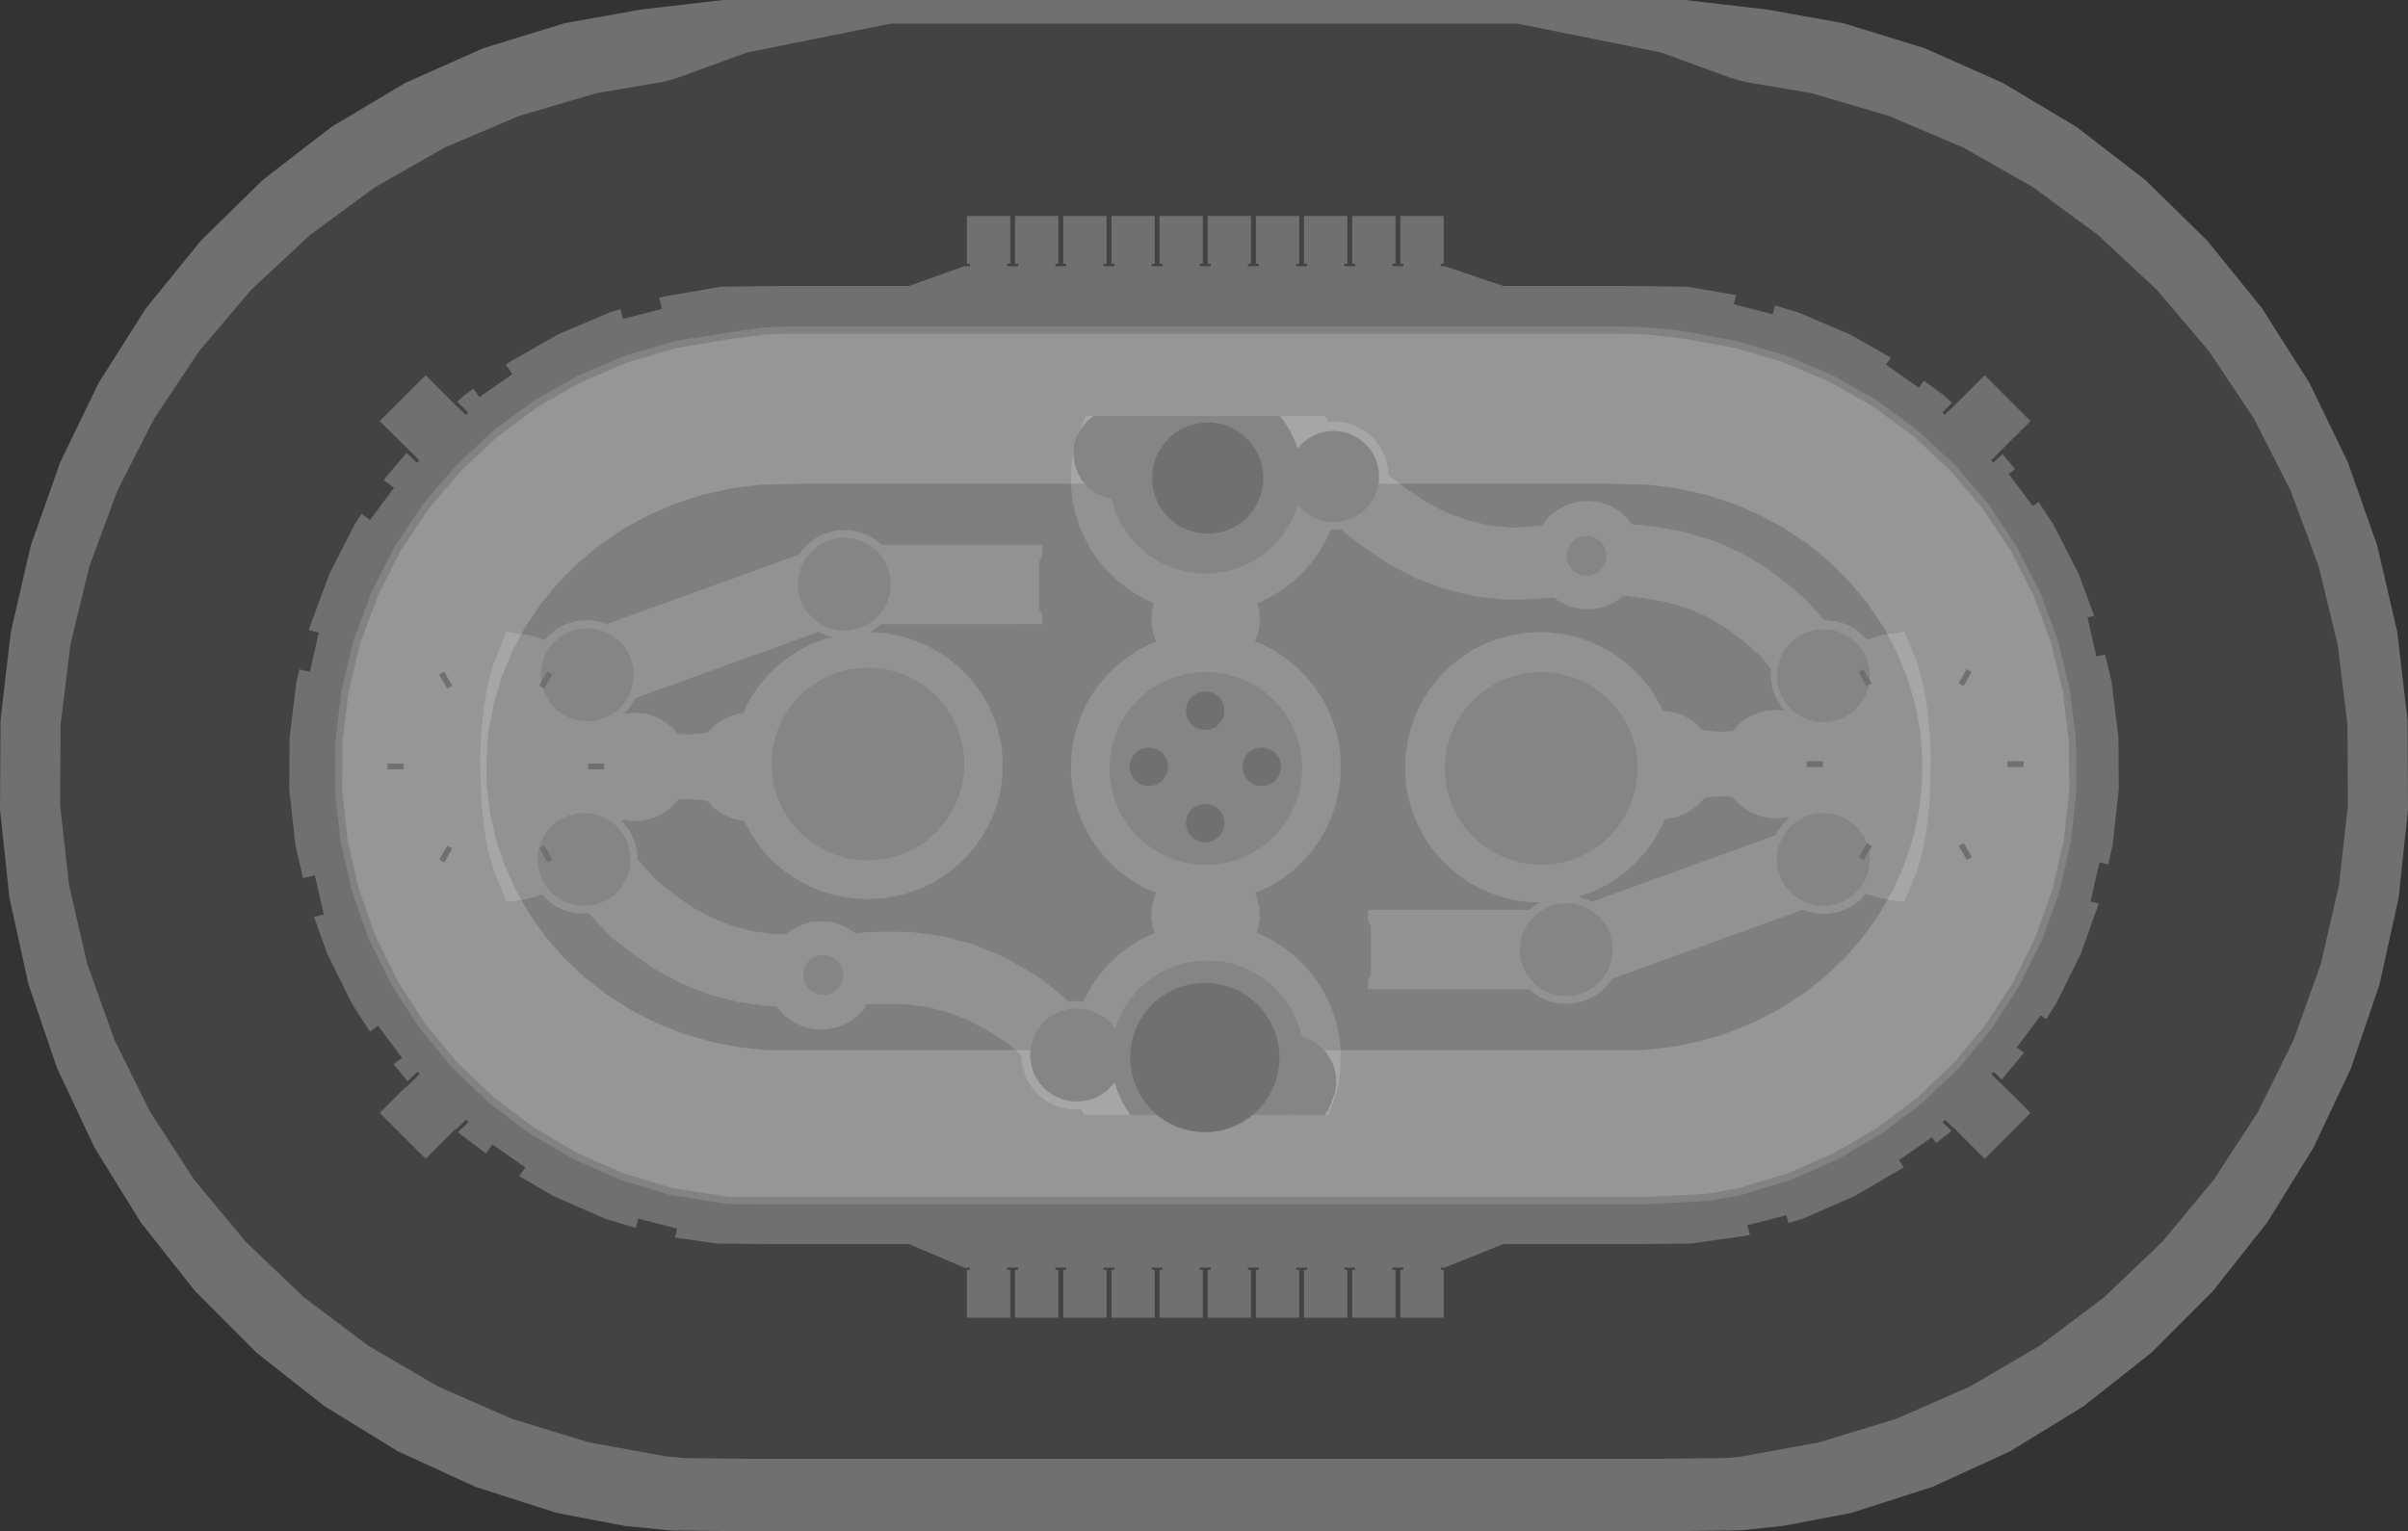 <?xml version="1.0" encoding="UTF-8" standalone="no"?>
<svg xmlns:ffdec="https://www.free-decompiler.com/flash" xmlns:xlink="http://www.w3.org/1999/xlink" ffdec:objectType="shape" height="1060.0px" width="1666.65px" xmlns="http://www.w3.org/2000/svg">
  <rect width="100%" height="100%" fill="#333333" stroke="none"/>
  <g transform="matrix(1.0, 0.0, 0.0, 1.0, 834.15, 531.0)">
    <path d="M603.2 -443.05 L650.55 -406.5 693.5 -364.45 731.5 -317.5 764.1 -266.2 790.75 -211.25 811.15 -153.45 825.05 -93.6 832.2 -32.4 832.5 29.2 826.05 90.5 812.8 150.55 793.05 208.55 766.95 263.8 734.95 315.5 697.45 362.9 654.95 405.5 608.05 442.55 557.3 473.7 503.5 498.4 447.3 516.45 399.95 525.5 370.65 528.5 330.9 529.0 -333.5 529.0 -370.65 528.55 -402.15 525.4 -448.95 516.45 -505.15 498.4 -558.95 473.7 -609.65 442.55 -656.6 405.5 -699.1 362.9 -736.6 315.5 -768.6 263.8 -794.65 208.55 -814.45 150.55 -827.65 90.5 -834.15 29.2 -833.8 -32.4 -826.65 -93.6 -812.8 -153.45 -792.35 -211.25 -765.7 -266.2 -733.15 -317.5 -695.1 -364.45 -652.15 -406.5 -604.85 -443.05 -553.8 -473.55 -499.7 -497.6 -443.3 -514.95 -390.4 -524.4 -333.8 -531.0 332.15 -531.0 388.8 -524.4 441.7 -514.95 498.05 -497.6 552.15 -473.55 603.2 -443.05" fill="#707070" fill-rule="evenodd" stroke="none"/>
    <path d="M524.55 -428.95 L573.05 -401.35 618.0 -368.25 658.8 -330.2 694.95 -287.6 725.9 -241.15 751.2 -191.45 770.6 -139.1 783.8 -84.85 790.6 -29.45 790.9 26.35 784.75 81.85 772.2 136.25 753.4 188.8 728.65 238.8 698.2 285.65 662.6 328.6 622.2 367.15 577.6 400.7 529.45 428.9 478.3 451.3 424.95 467.6 371.0 477.45 361.65 478.45 314.3 479.0 -316.9 479.0 -360.95 478.5 -374.0 477.2 -426.55 467.6 -479.95 451.3 -531.05 428.9 -579.25 400.7 -623.85 367.15 -664.2 328.6 -699.85 285.65 -730.25 238.8 -755.0 188.8 -773.8 136.25 -786.35 81.85 -792.55 26.35 -792.2 -29.45 -785.4 -84.85 -772.25 -139.1 -752.85 -191.45 -727.5 -241.15 -696.55 -287.6 -660.45 -330.2 -619.65 -368.25 -574.65 -401.35 -526.15 -428.95 -474.8 -450.75 -421.25 -466.5 -375.05 -474.35 -366.25 -476.75 -317.15 -494.65 -217.35 -514.7 216.0 -514.7 315.55 -494.65 363.55 -477.15 373.85 -474.25 419.6 -466.5 473.15 -450.75 524.55 -428.95" fill="#434343" fill-rule="evenodd" stroke="none"/>
    <path d="M392.8 -313.4 L394.35 -319.45 410.25 -314.8 446.15 -299.55 474.6 -283.35 471.2 -278.5 494.05 -262.55 497.45 -267.45 511.5 -257.1 516.9 -252.05 510.15 -245.55 511.8 -243.85 519.7 -251.35 519.7 -251.4 539.5 -271.2 571.25 -239.45 543.9 -212.3 545.55 -210.65 551.8 -216.6 560.6 -206.25 556.1 -202.95 572.75 -180.6 576.7 -183.55 586.85 -168.3 604.6 -133.55 615.3 -104.65 610.65 -103.6 616.8 -76.45 622.8 -77.8 627.35 -59.05 632.1 -20.35 632.3 15.7 628.0 54.45 625.0 67.45 618.95 66.05 612.75 93.2 618.5 94.5 606.1 129.2 588.8 164.2 582.0 174.6 578.35 171.9 561.75 194.2 566.7 197.9 551.35 216.4 545.8 211.1 544.15 212.75 553.6 221.95 553.6 221.85 571.25 239.5 539.5 271.25 518.35 250.1 518.25 250.2 512.05 244.3 510.4 246.0 516.5 251.9 514.4 253.85 505.8 260.35 503.0 256.35 480.15 272.25 483.5 277.1 483.25 277.35 449.6 297.05 413.85 312.7 403.65 315.8 402.25 310.35 375.25 317.3 376.95 323.95 375.85 324.3 336.5 329.95 299.25 330.35 206.3 330.35 165.7 346.65 163.0 346.65 163.0 348.15 165.1 348.15 165.1 381.3 135.1 381.3 135.1 348.15 137.2 348.15 137.2 346.65 129.65 346.65 129.65 348.15 131.75 348.15 131.75 381.3 101.75 381.3 101.75 348.15 103.85 348.15 103.85 346.65 96.3 346.65 96.3 348.15 98.4 348.15 98.4 381.3 68.4 381.3 68.4 348.15 70.55 348.15 70.55 346.65 63.0 346.65 63.0 348.15 65.1 348.15 65.1 381.3 35.1 381.3 35.1 348.15 37.2 348.15 37.2 346.65 29.65 346.65 29.65 348.15 31.75 348.15 31.75 381.3 1.75 381.3 1.75 348.15 3.85 348.15 3.85 346.65 -3.7 346.65 -3.7 348.15 -1.6 348.15 -1.6 381.3 -31.6 381.3 -31.6 348.15 -29.45 348.15 -29.45 346.65 -37.0 346.65 -37.0 348.15 -34.9 348.15 -34.9 381.3 -64.9 381.3 -64.9 348.15 -62.8 348.15 -62.8 346.65 -70.35 346.65 -70.35 348.15 -68.25 348.15 -68.25 381.3 -98.25 381.3 -98.25 348.15 -96.15 348.15 -96.15 346.65 -103.7 346.65 -103.7 348.15 -101.6 348.15 -101.6 381.3 -131.6 381.3 -131.6 348.15 -129.45 348.15 -129.45 346.65 -137.0 346.65 -137.0 348.15 -134.9 348.15 -134.9 381.3 -164.9 381.3 -164.9 348.15 -162.8 348.15 -162.8 346.65 -166.7 346.65 -205.0 330.35 -301.05 330.35 -338.15 329.95 -367.0 325.8 -365.4 319.65 -392.4 312.7 -394.1 319.2 -415.45 312.7 -451.2 297.05 -474.7 283.25 -470.55 277.25 -493.35 261.35 -497.75 267.6 -516.05 253.85 -517.05 252.9 -509.85 245.85 -511.5 244.2 -518.85 251.2 -519.15 250.85 -539.55 271.25 -571.3 239.5 -553.1 221.25 -553.05 221.85 -543.6 212.65 -545.25 211.0 -552.1 217.5 -561.75 205.8 -555.9 201.45 -572.55 179.1 -578.05 183.2 -590.4 164.2 -607.7 129.2 -616.8 103.75 -610.05 102.2 -616.2 75.05 -624.45 76.95 -629.65 54.45 -633.95 15.7 -633.7 -20.35 -628.95 -59.05 -626.9 -67.55 -619.65 -65.9 -613.5 -93.05 -620.35 -94.6 -619.75 -96.95 -606.2 -133.55 -588.5 -168.3 -583.85 -175.25 -578.1 -170.95 -561.45 -193.25 -568.4 -198.45 -566.9 -200.75 -552.75 -217.4 -545.5 -210.55 -543.85 -212.2 -571.3 -239.45 -539.55 -271.2 -519.65 -251.3 -519.65 -251.25 -511.75 -243.75 -510.1 -245.4 -517.7 -252.8 -513.1 -257.1 -506.5 -261.95 -502.35 -256.05 -479.55 -272.0 -484.05 -278.5 -481.65 -280.25 -447.8 -299.55 -411.85 -314.8 -404.7 -316.9 -402.95 -310.2 -376.0 -317.1 -377.95 -324.75 -374.45 -325.75 -335.3 -332.45 -293.95 -333.0 -205.0 -333.0 -166.7 -346.7 -162.8 -346.7 -162.8 -348.35 -164.9 -348.35 -164.9 -381.5 -134.9 -381.5 -134.9 -348.35 -137.0 -348.35 -137.0 -346.7 -129.45 -346.7 -129.45 -348.35 -131.6 -348.35 -131.6 -381.5 -101.6 -381.5 -101.6 -348.35 -103.7 -348.35 -103.7 -346.7 -96.15 -346.7 -96.15 -348.35 -98.25 -348.35 -98.25 -381.5 -68.25 -381.5 -68.25 -348.35 -70.35 -348.35 -70.35 -346.7 -62.8 -346.7 -62.8 -348.35 -64.9 -348.35 -64.9 -381.5 -34.9 -381.5 -34.9 -348.35 -37.0 -348.35 -37.0 -346.7 -29.45 -346.7 -29.45 -348.35 -31.6 -348.35 -31.6 -381.5 -1.6 -381.5 -1.6 -348.35 -3.7 -348.35 -3.7 -346.7 3.85 -346.7 3.85 -348.35 1.75 -348.35 1.75 -381.5 31.75 -381.5 31.75 -348.35 29.65 -348.35 29.65 -346.7 37.2 -346.7 37.2 -348.35 35.1 -348.35 35.1 -381.5 65.1 -381.5 65.1 -348.35 63.0 -348.35 63.0 -346.7 70.55 -346.7 70.55 -348.35 68.4 -348.35 68.4 -381.5 98.4 -381.5 98.4 -348.35 96.3 -348.35 96.3 -346.7 103.85 -346.7 103.85 -348.35 101.75 -348.35 101.75 -381.5 131.75 -381.5 131.75 -348.35 129.65 -348.35 129.65 -346.7 137.2 -346.7 137.2 -348.35 135.1 -348.35 135.1 -381.5 165.1 -381.5 165.1 -348.35 163.0 -348.35 163.0 -346.7 165.7 -346.7 206.3 -333.0 292.85 -333.0 333.65 -332.45 367.45 -326.7 365.8 -320.35 392.8 -313.4" fill="#707070" fill-rule="evenodd" stroke="none"/>
    <path d="M387.65 -287.0 L417.3 -276.0 468.0 -250.0 505.0 -218.35 535.65 -185.7 556.0 -156.7 570.65 -128.7 587.0 -89.0 599.3 -28.0 600.1 9.85 598.55 31.2 593.4 63.65 581.65 104.8 562.8 147.0 539.0 183.4 510.3 217.0 470.75 249.0 436.55 270.1 389.0 288.3 345.0 299.0 305.5 301.0 -291.0 301.0 -330.5 299.5 -389.45 289.4 -425.45 274.0 -458.35 256.3 -492.35 231.65 -515.7 210.3 -535.0 187.0 -554.35 159.65 -571.0 128.3 -583.0 99.0 -593.0 65.65 -600.35 21.0 -599.7 -23.0 -595.0 -53.0 -586.35 -86.35 -575.7 -117.7 -565.0 -139.7 -541.7 -175.7 -519.7 -203.7 -495.7 -227.0 -469.0 -247.0 -446.35 -261.0 -411.0 -279.0 -380.35 -287.7 -337.0 -297.0 -307.0 -302.0 295.0 -302.35 335.0 -298.35 387.65 -287.0" fill="#969696" fill-rule="evenodd" stroke="none"/>
    <path d="M331.0 -296.6 L304.2 -299.5 284.15 -300.0 -289.7 -300.0 -305.2 -299.2 -330.85 -296.0 -366.15 -290.0 -399.5 -280.2 -431.5 -266.65 -461.65 -249.45 -489.65 -228.85 -515.05 -205.15 -537.55 -178.65 -556.8 -149.75 -572.55 -118.8 -584.65 -86.2 -592.85 -52.45 -597.05 -17.95 -597.25 16.75 -593.45 51.3 -585.6 85.15 -573.9 117.85 -558.5 149.0 -539.6 178.15 -517.4 204.85 -492.25 228.85 -464.5 249.75 -434.55 267.3 Q-418.6 274.3 -402.7 281.25 L-369.5 291.4 -329.6 297.7 304.2 297.8 347.6 295.5 370.2 291.4 403.4 281.25 Q419.35 274.3 435.25 267.3 L465.25 249.75 493.0 228.85 518.1 204.85 540.3 178.15 559.2 149.0 574.65 117.85 586.3 85.15 594.15 51.3 598.0 16.75 597.8 -17.95 593.55 -52.45 585.35 -86.2 573.25 -118.8 557.5 -149.75 538.25 -178.65 515.75 -205.15 490.35 -228.85 462.4 -249.45 432.2 -266.65 400.2 -280.2 366.9 -290.0 331.0 -296.6 M304.6 -304.5 L331.65 -301.7 368.0 -294.85 401.9 -284.9 434.4 -271.1 465.1 -253.65 493.55 -232.7 519.4 -208.6 542.25 -181.7 561.85 -152.3 577.85 -120.8 590.15 -87.7 598.45 -53.35 602.75 -18.3 603.0 17.05 599.1 52.15 591.15 86.55 579.25 119.8 563.55 151.45 544.3 181.1 521.75 208.3 496.2 232.65 468.0 253.95 437.5 271.75 405.15 285.95 371.4 296.25 348.2 300.5 304.35 302.8 -330.0 302.7 -370.6 296.3 -404.45 285.95 -436.8 271.75 -467.3 253.95 -495.5 232.65 -521.05 208.3 -543.6 181.1 -562.85 151.45 -578.55 119.8 -590.4 86.55 -598.35 52.15 -602.25 17.05 -602.05 -18.3 -597.75 -53.35 -589.4 -87.7 -577.15 -120.8 -561.1 -152.3 -541.55 -181.7 -518.7 -208.6 -492.85 -232.7 -464.4 -253.65 -433.7 -271.1 -401.2 -284.9 -367.25 -294.85 -330.3 -300.75 -305.85 -304.2 -289.9 -305.0 284.2 -305.0 304.6 -304.5" fill="#828282" fill-rule="evenodd" stroke="none"/>
    <path d="M469.35 -97.0 L478.4 -80.1 485.7 -62.45 491.15 -44.2 494.75 -25.5 496.4 -6.6 496.1 12.35 493.9 31.2 489.8 49.75 483.8 67.85 476.0 85.35 466.45 102.0 455.25 117.75 442.5 132.35 428.3 145.75 412.85 157.75 396.2 168.35 378.6 177.3 360.1 184.65 341.0 190.25 321.4 194.1 301.45 196.15 -302.65 196.15 -322.55 194.1 -342.15 190.25 -361.25 184.65 -379.75 177.3 -397.35 168.35 -414.0 157.75 -429.5 145.75 -443.65 132.35 -456.4 117.75 -467.6 102.0 -477.15 85.35 -484.95 67.85 -490.95 49.75 -495.05 31.2 -497.25 12.35 -497.55 -6.6 -495.9 -25.5 -492.3 -44.2 -486.85 -62.45 -479.55 -80.1 -470.5 -97.0 -459.75 -113.0 -447.45 -127.95 -433.65 -141.7 -418.5 -154.15 -402.2 -165.15 -384.85 -174.55 -366.6 -182.4 -347.65 -188.5 -328.15 -192.85 -308.3 -195.4 -282.6 -196.1 281.45 -196.1 307.15 -195.4 327.0 -192.85 346.45 -188.5 365.45 -182.4 383.65 -174.55 401.05 -165.15 417.35 -154.15 432.5 -141.7 446.25 -127.95 458.6 -113.0 469.35 -97.0" fill="#7f7f7f" fill-rule="evenodd" stroke="none"/>
    <path d="M297.85 15.2 L295.15 24.35 291.2 33.0 286.05 41.05 279.8 48.25 272.6 54.45 264.6 59.65 255.9 63.6 246.75 66.25 237.35 67.65 227.8 67.65 218.35 66.25 209.25 63.6 200.55 59.65 192.55 54.45 185.35 48.25 179.1 41.05 173.95 33.0 170.0 24.35 167.3 15.2 165.95 5.75 165.95 -3.75 167.3 -13.2 170.0 -22.35 173.95 -31.0 179.1 -39.05 185.35 -46.25 192.55 -52.5 200.55 -57.65 209.25 -61.6 218.35 -64.3 227.8 -65.65 237.35 -65.65 246.75 -64.3 255.9 -61.6 264.6 -57.65 272.6 -52.5 279.8 -46.25 286.05 -39.05 291.2 -31.0 295.15 -22.35 297.85 -13.2 299.2 -3.75 299.2 5.75 297.85 15.2" fill="#707070" fill-rule="evenodd" stroke="none"/>
    <path d="M23.75 -61.6 L32.45 -57.65 40.45 -52.5 47.65 -46.25 53.9 -39.05 59.05 -31.0 63.0 -22.35 65.7 -13.2 67.05 -3.75 67.05 5.75 65.7 15.2 63.0 24.35 59.05 33.0 53.9 41.05 47.65 48.25 40.45 54.45 32.45 59.65 23.75 63.6 14.6 66.25 5.2 67.65 -4.35 67.65 -13.8 66.25 -22.95 63.6 -31.6 59.65 -39.6 54.45 -46.85 48.25 -53.05 41.05 -58.2 33.0 -62.2 24.35 -64.85 15.2 -66.2 5.75 -66.2 -3.75 -64.85 -13.2 -62.2 -22.35 -58.2 -31.0 -53.05 -39.05 -46.85 -46.25 -39.6 -52.5 -31.6 -57.65 -22.95 -61.6 -13.8 -64.3 -4.35 -65.65 5.2 -65.65 14.6 -64.3 23.75 -61.6" fill="#707070" fill-rule="evenodd" stroke="none"/>
    <path d="M-168.15 -16.2 L-166.8 -6.75 -166.8 2.75 -168.15 12.2 -170.85 21.35 -174.8 30.0 -179.95 38.05 -186.2 45.25 -193.4 51.45 -201.4 56.65 -210.1 60.6 -219.25 63.25 -228.65 64.65 -238.2 64.65 -247.65 63.25 -256.75 60.6 -265.45 56.65 -273.45 51.45 -280.65 45.25 -286.9 38.05 -292.05 30.0 -296.0 21.35 -298.7 12.2 -300.05 2.75 -300.05 -6.75 -298.7 -16.2 -296.0 -25.35 -292.05 -34.0 -286.9 -42.05 -280.65 -49.25 -273.45 -55.5 -265.45 -60.65 -256.75 -64.6 -247.65 -67.3 -238.2 -68.65 -228.65 -68.65 -219.25 -67.3 -210.1 -64.6 -201.4 -60.65 -193.4 -55.5 -186.2 -49.25 -179.95 -42.05 -174.8 -34.0 -170.85 -25.35 -168.15 -16.2" fill="#707070" fill-rule="evenodd" stroke="none"/>
    <path d="M24.9 138.05 L33.6 142.05 41.6 147.2 48.8 153.4 55.05 160.65 60.2 168.65 64.15 177.3 66.85 186.45 68.2 195.9 68.2 205.45 66.85 214.85 64.15 224.0 60.2 232.7 55.05 240.7 -51.9 240.95 -57.05 232.7 -61.0 224.0 -63.7 214.85 -65.05 205.45 -65.05 195.9 -63.7 186.45 -61.0 177.3 -57.05 168.65 -51.9 160.65 -45.65 153.4 -38.45 147.2 -30.45 142.05 -21.75 138.05 -12.65 135.4 -3.2 134.05 6.35 134.05 15.75 135.4 24.9 138.05" fill="#707070" fill-rule="evenodd" stroke="none"/>
    <path d="M-53.25 -240.65 L-51.0 -242.9 51.3 -242.9 53.7 -240.65 58.85 -232.6 62.85 -223.95 65.5 -214.8 66.85 -205.35 66.85 -195.85 65.5 -186.4 62.85 -177.25 58.85 -168.6 53.7 -160.55 47.5 -153.35 40.25 -147.15 32.25 -141.95 23.6 -138.0 14.45 -135.35 5.0 -133.95 -4.55 -133.95 -13.95 -135.35 -23.1 -138.0 -31.8 -141.95 -39.8 -147.15 -47.0 -153.35 -53.25 -160.55 -58.4 -168.6 -62.35 -177.25 -65.05 -186.4 -66.4 -195.85 -66.4 -205.35 -65.05 -214.8 -62.35 -223.95 -58.4 -232.6 -53.25 -240.65" fill="#707070" fill-rule="evenodd" stroke="none"/>
    <path d="M269.55 -158.8 L271.95 -157.4 274.1 -155.55 275.75 -153.3 276.95 -150.8 277.65 -148.05 277.75 -145.25 277.3 -142.5 276.3 -139.9 274.75 -137.5 272.8 -135.5 270.5 -133.95 267.9 -132.85 265.15 -132.35 262.35 -132.4 259.6 -133.0 257.05 -134.1 254.75 -135.75 252.85 -137.8 251.4 -140.2 250.45 -142.85 250.1 -145.6 250.25 -148.4 251.0 -151.1 252.25 -153.6 254.0 -155.8 256.15 -157.6 258.6 -158.95 261.3 -159.75 264.1 -160.0 266.9 -159.65 269.55 -158.8" fill="#707070" fill-rule="evenodd" stroke="none"/>
    <path d="M-272.05 132.5 L-269.6 131.2 -266.9 130.35 -264.15 130.1 -261.35 130.45 -258.7 131.3 -256.25 132.7 -254.15 134.55 -252.45 136.8 -251.25 139.35 -250.6 142.05 -250.5 144.85 -250.95 147.6 -251.95 150.25 -253.45 152.6 -255.4 154.6 -257.75 156.15 -260.3 157.25 -263.05 157.75 -265.9 157.75 -268.6 157.15 -271.15 156.0 -273.45 154.35 -275.35 152.3 -276.8 149.9 -277.75 147.25 -278.15 144.5 -277.95 141.7 -277.25 139.0 -275.95 136.5 -274.2 134.3 -272.05 132.5" fill="#707070" fill-rule="evenodd" stroke="none"/>
    <path d="M89.2 -232.7 L95.55 -231.95 101.6 -230.0 107.2 -226.8 112.0 -222.6 115.85 -217.45 118.6 -211.7 120.1 -205.5 120.35 -199.1 119.3 -192.75 117.0 -186.8 113.55 -181.4 109.1 -176.85 103.8 -173.25 97.85 -170.8 91.6 -169.6 85.2 -169.65 78.95 -171.05 73.1 -173.65 67.9 -177.35 63.55 -182.05 60.2 -187.5 58.1 -193.55 57.2 -199.9 57.6 -206.25 59.25 -212.45 62.15 -218.15 66.15 -223.15 71.05 -227.25 76.7 -230.3 82.8 -232.15 89.2 -232.7" fill="#707070" fill-rule="evenodd" stroke="none"/>
    <path d="M-77.3 -242.9 L-41.15 -242.9 -36.35 -238.25 -32.5 -233.15 -29.75 -227.35 -28.25 -221.15 -28.0 -214.75 -29.05 -208.45 -31.35 -202.45 -34.8 -197.1 -39.25 -192.5 -44.55 -188.9 -50.45 -186.45 -56.75 -185.25 -63.15 -185.35 -69.4 -186.7 -75.25 -189.3 -80.45 -193.0 -84.8 -197.7 -88.1 -203.2 -90.25 -209.2 -91.15 -215.55 -90.75 -221.95 -89.05 -228.1 -86.15 -233.8 -82.2 -238.8 -77.3 -242.9" fill="#707070" fill-rule="evenodd" stroke="none"/>
    <path d="M-112.0 176.85 L-107.0 172.65 -101.25 169.55 -94.95 167.7 -88.45 167.1 -81.95 167.85 -75.75 169.9 -70.05 173.15 -65.15 177.45 -61.2 182.65 -58.4 188.6 -56.85 194.95 -56.6 201.45 -57.65 207.9 -60.0 214.0 -63.55 219.55 -68.1 224.2 -73.5 227.9 -79.55 230.4 -86.0 231.6 -92.55 231.55 -98.9 230.15 -104.9 227.5 -110.2 223.7 -114.65 218.9 -118.05 213.3 -120.25 207.15 -121.15 200.65 -120.75 194.15 -119.0 187.8 -116.05 182.0 -112.0 176.85" fill="#707070" fill-rule="evenodd" stroke="none"/>
    <path d="M52.35 186.0 L58.9 185.45 65.4 186.2 71.6 188.2 77.3 191.45 82.2 195.8 86.1 201.0 88.95 206.9 90.5 213.25 90.75 219.8 89.65 226.25 85.3 237.3 82.65 240.95 32.65 240.7 27.1 225.45 26.2 219.0 26.6 212.45 28.3 206.15 31.25 200.3 35.35 195.2 40.35 191.0 46.1 187.9 52.35 186.0" fill="#707070" fill-rule="evenodd" stroke="none"/>
    <path d="M281.0 134.95 L278.7 141.05 275.15 146.55 270.6 151.2 265.2 154.85 259.2 157.35 252.8 158.6 246.25 158.5 239.9 157.1 233.95 154.45 228.6 150.65 224.2 145.9 220.8 140.3 218.6 134.15 217.7 127.7 218.15 121.2 219.85 114.9 222.8 109.1 226.85 104.0 231.85 99.8 237.6 96.7 243.85 94.85 250.35 94.25 256.8 95.0 263.0 97.0 268.65 100.25 273.55 104.55 277.5 109.8 280.3 115.65 281.85 122.0 282.1 128.5 281.0 134.95" fill="#707070" fill-rule="evenodd" stroke="none"/>
    <path d="M-411.1 37.8 L-406.2 42.15 -402.3 47.35 -399.5 53.2 -397.95 59.55 -397.7 66.05 -398.75 72.5 -401.1 78.6 -404.6 84.1 -409.15 88.75 -414.55 92.4 -420.6 94.9 -427.0 96.15 -433.5 96.05 -439.9 94.65 -445.85 92.0 -451.15 88.25 -455.6 83.45 -458.95 77.85 -461.15 71.7 -462.05 65.25 -461.65 58.75 -459.95 52.45 -457.0 46.65 -452.95 41.55 -447.95 37.35 -442.2 34.25 -435.95 32.4 -429.45 31.8 -422.95 32.55 -416.75 34.6 -411.1 37.8" fill="#707070" fill-rule="evenodd" stroke="none"/>
    <path d="M-433.85 -95.5 L-427.35 -96.1 -420.85 -95.35 -414.65 -93.3 -409.0 -90.05 -404.1 -85.75 -400.2 -80.55 -397.4 -74.65 -395.8 -68.35 -395.6 -61.8 -396.65 -55.4 -399.0 -49.3 -402.5 -43.8 -407.05 -39.15 -412.45 -35.5 -418.5 -33.0 -424.9 -31.75 -431.4 -31.85 -437.8 -33.2 -443.75 -35.85 -449.05 -39.65 -453.5 -44.45 -456.85 -50.0 -459.05 -56.15 -459.95 -62.6 -459.55 -69.15 -457.85 -75.4 -454.9 -81.25 -450.8 -86.35 -445.8 -90.55 -440.1 -93.65 -433.85 -95.5" fill="#707070" fill-rule="evenodd" stroke="none"/>
    <path d="M-231.0 -152.75 L-226.1 -148.45 -222.15 -143.2 -219.35 -137.35 -217.8 -131.0 -217.55 -124.5 -218.65 -118.05 -220.95 -111.95 -224.5 -106.45 -229.05 -101.8 -234.45 -98.15 -240.45 -95.65 -246.85 -94.4 -253.4 -94.5 -259.75 -95.9 -265.7 -98.55 -271.05 -102.35 -275.45 -107.1 -278.85 -112.7 -281.05 -118.85 -281.95 -125.3 -281.5 -131.8 -279.8 -138.1 -276.85 -143.9 -272.8 -149.0 -267.8 -153.2 -262.05 -156.3 -255.8 -158.15 -249.3 -158.75 -242.85 -158.0 -236.65 -155.95 -231.0 -152.75" fill="#707070" fill-rule="evenodd" stroke="none"/>
    <path d="M446.55 37.8 L451.45 42.15 455.4 47.35 458.2 53.2 459.75 59.55 460.0 66.05 458.95 72.5 456.6 78.6 453.05 84.1 448.5 88.75 443.1 92.4 437.1 94.9 430.7 96.15 424.15 96.05 417.8 94.65 411.85 92.0 406.55 88.25 402.1 83.45 398.7 77.85 396.55 71.7 395.6 65.25 396.05 58.75 397.75 52.45 400.7 46.65 404.75 41.55 409.75 37.35 415.5 34.25 421.75 32.4 428.25 31.8 434.7 32.55 440.9 34.6 446.55 37.8" fill="#707070" fill-rule="evenodd" stroke="none"/>
    <path d="M460.0 -61.15 L458.95 -54.7 456.6 -48.6 453.05 -43.15 448.5 -38.45 443.1 -34.8 437.1 -32.3 430.7 -31.05 424.15 -31.15 417.8 -32.55 411.85 -35.2 406.55 -39.0 402.1 -43.75 398.7 -49.35 396.55 -55.5 395.6 -61.95 396.05 -68.45 397.75 -74.75 400.7 -80.55 404.75 -85.65 409.75 -89.85 415.5 -92.95 421.75 -94.85 428.25 -95.4 434.7 -94.65 440.9 -92.65 446.55 -89.4 451.45 -85.1 455.4 -79.9 458.2 -74.0 459.75 -67.65 460.0 -61.15" fill="#707070" fill-rule="evenodd" stroke="none"/>
    <path d="M-372.85 -30.6 L-367.15 -25.55 -365.25 -23.0 -358.15 -22.35 -346.6 -23.45 -344.15 -23.95 -342.35 -26.25 -336.5 -31.15 -329.8 -34.75 -322.5 -36.9 -319.75 -37.15 -317.05 -43.15 -312.55 -50.85 -307.3 -58.15 -301.35 -64.85 -294.8 -71.0 -287.65 -76.5 -280.05 -81.3 -271.95 -85.3 -263.55 -88.55 -258.2 -90.05 -261.45 -90.75 -267.65 -93.5 -394.3 -47.7 -394.5 -47.1 -398.6 -40.7 -402.5 -36.7 -401.85 -36.9 -394.25 -37.6 -386.7 -36.75 -379.45 -34.35 -372.85 -30.6 M383.2 33.75 L376.25 30.65 370.1 26.25 365.15 20.95 357.4 20.2 345.85 21.3 345.5 21.4 345.05 22.05 339.75 27.5 333.45 31.8 326.4 34.7 318.95 36.15 318.05 36.15 314.95 42.95 310.45 50.8 305.25 58.15 299.3 64.95 292.75 71.2 285.65 76.75 278.05 81.6 270.0 85.65 258.35 89.9 265.2 92.1 267.4 93.4 394.8 47.3 396.5 43.95 401.2 38.0 403.6 35.95 403.0 34.55 398.25 35.45 390.65 35.35 383.2 33.75 M83.15 -242.9 L84.85 -240.2 85.4 -238.9 89.75 -239.25 97.3 -238.4 104.55 -236.05 111.15 -232.25 116.85 -227.25 121.45 -221.15 124.7 -214.3 126.5 -206.9 126.7 -202.25 139.6 -192.4 153.4 -183.1 166.8 -176.2 181.0 -170.95 195.7 -167.45 212.2 -165.6 232.95 -166.95 237.65 -172.9 243.5 -177.8 250.2 -181.4 257.5 -183.6 265.05 -184.25 272.65 -183.4 279.85 -181.05 286.45 -177.25 292.2 -172.25 295.45 -167.9 300.1 -167.7 311.8 -166.2 331.15 -162.85 351.4 -156.8 370.75 -148.3 388.95 -137.55 404.55 -125.55 414.55 -116.8 424.1 -106.6 428.2 -101.6 429.5 -101.7 437.05 -100.85 444.3 -98.45 450.9 -94.7 456.6 -89.65 457.9 -88.0 460.05 -88.85 468.75 -91.3 484.0 -93.65 491.7 -75.1 493.7 -69.35 497.1 -56.0 499.75 -40.55 501.5 -23.55 502.3 -5.75 501.3 25.85 499.4 42.6 496.65 57.8 493.15 70.85 484.0 93.35 475.0 92.35 466.15 90.5 457.55 87.8 457.5 87.75 452.3 93.05 446.0 97.35 438.95 100.25 431.5 101.7 423.9 101.6 416.45 99.95 413.8 98.8 281.4 146.7 279.4 149.9 274.05 155.35 267.75 159.6 260.75 162.5 253.25 163.95 245.65 163.85 238.2 162.25 231.25 159.15 225.05 154.7 224.35 153.95 112.7 153.9 112.7 147.35 114.7 143.75 114.65 110.65 112.65 106.0 112.65 98.9 224.55 98.9 228.85 95.35 231.8 93.75 225.95 93.65 217.0 92.65 208.15 90.8 199.55 88.1 191.2 84.6 183.25 80.3 175.8 75.25 168.85 69.5 162.45 63.1 156.7 56.1 151.7 48.6 147.4 40.65 143.9 32.3 141.25 23.7 139.4 14.85 138.45 5.85 138.7 -7.95 139.9 -16.9 142.0 -25.7 144.9 -34.25 148.6 -42.5 153.1 -50.35 158.35 -57.7 164.25 -64.5 170.8 -70.75 177.95 -76.3 185.55 -81.15 193.6 -85.2 202.0 -88.5 210.7 -90.95 219.6 -92.6 228.6 -93.35 237.6 -93.2 246.6 -92.2 255.45 -90.35 264.05 -87.65 272.35 -84.15 280.3 -79.85 287.8 -74.8 294.75 -69.05 301.15 -62.65 306.85 -55.65 311.9 -48.15 316.15 -40.2 316.75 -38.85 323.65 -38.05 330.85 -35.7 337.45 -31.9 343.2 -26.9 344.05 -25.7 345.85 -25.35 357.4 -24.25 365.45 -25.0 368.0 -28.25 373.85 -33.15 380.55 -36.75 387.8 -38.9 395.4 -39.6 401.35 -38.9 399.0 -41.45 395.05 -47.95 392.5 -55.15 391.45 -62.65 391.8 -67.8 385.0 -76.15 374.1 -85.9 360.95 -96.0 347.9 -103.7 334.1 -109.75 319.6 -114.1 303.25 -116.95 291.85 -118.35 289.3 -118.4 288.75 -117.8 282.45 -113.55 275.4 -110.65 267.95 -109.2 260.3 -109.3 252.9 -110.9 245.95 -114.0 241.3 -117.3 222.0 -116.0 206.6 -115.95 187.1 -118.1 166.5 -123.0 146.65 -130.3 127.85 -140.0 111.6 -151.0 98.0 -161.0 94.45 -164.55 92.6 -164.2 86.9 -164.25 83.65 -157.05 79.15 -149.25 73.9 -141.9 68.0 -135.05 61.45 -128.85 54.3 -123.3 46.7 -118.45 38.65 -114.35 36.1 -113.35 37.5 -107.55 37.8 -99.95 36.55 -92.45 34.45 -86.95 41.05 -84.15 48.95 -79.85 56.45 -74.8 63.4 -69.05 69.8 -62.65 75.55 -55.65 80.55 -48.15 84.85 -40.2 88.35 -31.85 91.0 -23.25 92.85 -14.4 93.8 -5.4 93.55 8.45 92.35 17.4 90.25 26.15 87.35 34.7 83.65 42.95 79.15 50.8 73.9 58.15 68.0 64.95 61.45 71.2 54.3 76.75 46.7 81.6 38.65 85.65 34.4 87.35 35.7 90.05 37.5 97.45 37.8 105.05 36.55 112.55 35.65 114.9 41.05 117.2 48.95 121.5 56.45 126.55 63.4 132.3 69.8 138.7 75.55 145.7 80.55 153.2 84.85 161.15 88.35 169.45 91.0 178.1 92.85 186.95 93.8 195.9 93.55 209.75 92.35 218.7 90.25 227.5 85.35 240.95 -83.9 240.95 -85.8 237.0 -86.4 237.15 -94.0 237.05 -101.45 235.4 -108.4 232.35 -114.6 227.9 -119.75 222.3 -123.7 215.8 -126.25 208.65 -127.3 201.1 -127.25 199.75 -136.4 191.55 -148.65 183.6 -163.25 175.7 -177.3 170.1 -191.9 166.3 -206.9 164.25 -223.5 164.0 -234.15 164.35 -236.3 167.75 -241.6 173.2 -247.9 177.45 -254.95 180.35 -262.4 181.8 -270.0 181.7 -277.45 180.1 -284.4 177.0 -290.6 172.55 -295.75 167.0 -296.6 165.65 -303.7 165.5 -323.15 162.8 -343.6 157.45 -363.25 149.65 -381.85 139.5 -397.8 128.1 -411.15 117.8 -426.75 101.4 -427.05 101.45 -434.7 101.35 -442.1 99.75 -449.05 96.65 -455.25 92.25 -458.9 88.3 -465.8 90.5 -474.65 92.35 -483.65 93.35 -492.75 70.85 -496.3 57.8 -499.05 42.6 -500.9 25.85 -501.9 -5.75 -501.15 -23.55 -499.4 -40.55 -496.75 -56.0 -493.35 -69.35 -483.65 -93.65 -468.35 -91.3 -459.65 -88.85 -457.0 -87.8 -455.0 -90.35 -449.15 -95.25 -442.45 -98.85 -435.2 -101.05 -427.6 -101.7 -420.05 -100.85 -414.15 -98.9 -281.25 -147.0 -276.65 -152.75 -270.8 -157.65 -264.1 -161.25 -256.85 -163.45 -249.25 -164.1 -241.7 -163.25 -234.45 -160.9 -227.85 -157.1 -224.2 -153.9 -112.8 -153.9 -112.8 -146.8 -114.8 -142.15 -114.85 -109.0 -112.85 -105.45 -112.85 -98.9 -224.4 -98.85 -225.6 -97.65 -231.9 -93.4 -232.2 -93.25 -227.85 -93.2 -218.9 -92.25 -210.0 -90.4 -201.4 -87.75 -193.05 -84.25 -185.1 -80.0 -177.6 -75.0 -170.65 -69.35 -164.25 -63.0 -158.5 -56.1 -153.45 -48.7 -149.2 -40.85 -145.7 -32.65 -143.0 -24.1 -141.15 -15.4 -140.2 -6.5 -140.45 7.15 -141.65 16.0 -143.75 24.7 -146.65 33.1 -150.4 41.25 -154.9 49.0 -160.15 56.25 -166.05 63.0 -172.6 69.15 -179.75 74.6 -187.4 79.4 -195.45 83.45 -203.85 86.7 -212.6 89.1 -221.5 90.7 -230.5 91.45 -239.55 91.35 -248.55 90.35 -257.4 88.5 -266.05 85.85 -274.35 82.35 -282.3 78.1 -289.8 73.15 -296.8 67.45 -303.15 61.15 -308.9 54.25 -313.95 46.85 -318.25 39.0 -318.9 37.4 -319.7 37.35 -327.1 35.75 -334.05 32.65 -340.25 28.25 -344.55 23.6 -346.6 23.2 -358.15 22.1 -364.85 22.7 -365.3 23.4 -370.6 28.85 -376.9 33.1 -383.95 36.05 -391.4 37.45 -399.0 37.35 -403.45 36.4 -403.9 37.5 -402.8 38.45 -398.25 44.5 -394.95 51.4 -393.15 58.8 -392.95 63.85 -380.05 78.35 -368.8 87.4 -355.25 97.05 -342.0 104.25 -327.95 109.85 -313.35 113.7 -296.9 115.95 -289.75 115.65 -286.85 113.2 -280.15 109.6 -272.85 107.4 -265.25 106.75 -257.7 107.6 -250.45 109.95 -243.85 113.75 -242.2 115.2 -234.55 114.4 -222.75 114.0 -203.15 114.3 -182.15 117.15 -161.7 122.5 -142.05 130.3 -124.8 139.7 -113.55 146.8 -102.55 155.4 -94.45 162.55 -89.25 162.05 -84.45 162.6 -78.2 151.0 -73.0 143.65 -67.05 136.8 -60.55 130.6 -53.4 125.05 -45.8 120.2 -37.75 116.1 -35.05 115.05 -36.25 111.65 -37.3 104.1 -36.85 96.5 -34.85 89.15 -33.85 87.25 -40.1 84.6 -48.05 80.3 -55.55 75.25 -62.5 69.5 -68.9 63.1 -74.6 56.1 -79.65 48.6 -83.9 40.65 -87.4 32.3 -90.1 23.7 -91.9 14.85 -92.9 5.85 -92.65 -7.95 -91.4 -16.9 -89.35 -25.7 -86.45 -34.25 -82.7 -42.5 -78.2 -50.35 -73.0 -57.7 -67.05 -64.5 -60.55 -70.75 -53.4 -76.3 -45.8 -81.15 -37.75 -85.2 -33.9 -86.7 -36.25 -93.35 -37.3 -100.9 -36.85 -108.5 -35.5 -113.45 -40.1 -115.45 -48.05 -119.75 -55.55 -124.8 -62.5 -130.55 -68.9 -136.95 -74.6 -143.9 -79.65 -151.4 -83.9 -159.35 -87.4 -167.7 -90.1 -176.35 -91.9 -185.15 -92.9 -194.15 -92.65 -208.0 -91.4 -216.95 -89.35 -225.75 -86.45 -234.3 -82.7 -242.9 83.15 -242.9" fill="#ffffff" fill-opacity="0.149" fill-rule="evenodd" stroke="none"/>
    <path d="M10.75 150.6 L17.85 152.65 24.55 155.75 30.75 159.7 36.35 164.55 41.2 170.15 45.15 176.35 48.25 183.05 50.3 190.15 51.35 197.45 51.35 204.85 50.3 212.15 48.25 219.25 45.15 225.95 41.2 232.2 36.35 237.75 30.75 242.6 24.55 246.6 17.85 249.65 10.75 251.75 3.45 252.8 -3.95 252.8 -11.25 251.75 -18.35 249.65 -25.05 246.6 -31.3 242.6 -36.85 237.75 -41.7 232.2 -45.7 225.95 -48.75 219.25 -50.85 212.15 -51.9 204.85 -51.9 197.45 -50.85 190.15 -48.75 183.05 -45.7 176.35 -41.7 170.15 -36.85 164.55 -31.3 159.7 -25.05 155.75 -18.35 152.65 -11.25 150.6 -3.95 149.55 3.45 149.55 10.75 150.6" fill="#707070" fill-rule="evenodd" stroke="none"/>
    <path d="M-29.1 -223.15 L-25.5 -227.3 -21.35 -230.9 -16.75 -233.85 -11.75 -236.15 -6.45 -237.7 -1.0 -238.45 4.5 -238.45 9.95 -237.7 15.2 -236.15 20.2 -233.85 24.85 -230.9 29.0 -227.3 32.6 -223.15 35.55 -218.5 37.85 -213.5 39.4 -208.2 40.2 -202.75 40.2 -197.25 39.4 -191.85 37.85 -186.55 35.55 -181.55 32.6 -176.9 29.0 -172.75 24.85 -169.15 20.2 -166.2 15.2 -163.9 9.95 -162.35 4.5 -161.6 -1.0 -161.6 -6.45 -162.35 -11.75 -163.9 -16.75 -166.2 -21.35 -169.15 -25.5 -172.75 -29.1 -176.9 -32.1 -181.55 -34.4 -186.55 -35.95 -191.85 -36.7 -197.25 -36.7 -202.75 -35.95 -208.2 -34.4 -213.5 -32.1 -218.5 -29.1 -223.15" fill="#707070" fill-rule="evenodd" stroke="none"/>
    <path d="M427.55 0.05 L416.35 0.05 416.35 -3.95 427.55 -3.95 427.55 0.05" fill="#707070" fill-rule="evenodd" stroke="none"/>
    <path d="M555.3 0.05 L555.3 -3.95 566.45 -3.95 566.45 0.05 555.3 0.05" fill="#707070" fill-rule="evenodd" stroke="none"/>
    <path d="M530.5 -65.7 L524.95 -56.0 521.5 -58.0 527.05 -67.7 530.5 -65.7" fill="#707070" fill-rule="evenodd" stroke="none"/>
    <path d="M457.85 52.75 L461.35 54.75 455.75 64.45 452.3 62.45 457.85 52.75" fill="#707070" fill-rule="evenodd" stroke="none"/>
    <path d="M455.65 -67.65 L461.25 -57.95 457.75 -55.95 452.2 -65.65 455.65 -67.65" fill="#707070" fill-rule="evenodd" stroke="none"/>
    <path d="M521.55 54.7 L525.05 52.7 530.6 62.4 527.15 64.4 521.55 54.7" fill="#707070" fill-rule="evenodd" stroke="none"/>
    <path d="M-566.0 1.7 L-566.0 -2.3 -554.85 -2.3 -554.85 1.7 -566.0 1.7" fill="#707070" fill-rule="evenodd" stroke="none"/>
    <path d="M-427.1 1.7 L-427.1 -2.3 -415.95 -2.3 -415.95 1.7 -427.1 1.7" fill="#707070" fill-rule="evenodd" stroke="none"/>
    <path d="M-451.85 -64.05 L-457.4 -54.35 -460.9 -56.35 -455.35 -66.05 -451.85 -64.05" fill="#707070" fill-rule="evenodd" stroke="none"/>
    <path d="M-524.5 54.45 L-521.05 56.45 -526.6 66.1 -530.05 64.1 -524.5 54.45" fill="#707070" fill-rule="evenodd" stroke="none"/>
    <path d="M-526.7 -65.95 L-521.15 -56.3 -524.6 -54.3 -530.2 -63.95 -526.7 -65.95" fill="#707070" fill-rule="evenodd" stroke="none"/>
    <path d="M-460.8 56.35 L-457.35 54.4 -451.75 64.05 -455.2 66.05 -460.8 56.35" fill="#707070" fill-rule="evenodd" stroke="none"/>
    <path d="M11.35 -45.85 L12.55 -43.45 13.15 -40.8 13.3 -38.1 12.85 -35.45 11.85 -32.95 10.4 -30.65 8.55 -28.75 6.3 -27.25 3.8 -26.2 1.15 -25.7 -1.55 -25.7 -4.15 -26.3 -6.65 -27.4 -8.85 -28.95 -10.65 -30.95 -12.05 -33.25 -12.95 -35.8 -13.35 -38.45 -13.15 -41.15 -12.45 -43.75 -11.25 -46.15 -9.55 -48.25 -7.5 -50.0 -5.1 -51.25 -2.55 -52.05 0.15 -52.3 2.8 -52.0 5.4 -51.15 7.75 -49.8 9.75 -48.0 11.35 -45.85" fill="#707070" fill-rule="evenodd" stroke="none"/>
    <path d="M13.15 37.0 L13.3 39.7 12.85 42.35 11.85 44.9 10.4 47.15 8.55 49.1 6.3 50.6 3.8 51.65 1.15 52.15 -1.55 52.1 -4.15 51.55 -6.65 50.45 -8.85 48.85 -10.65 46.9 -12.05 44.6 -12.95 42.05 -13.35 39.4 -13.15 36.7 -12.45 34.1 -11.25 31.7 -9.55 29.55 -7.5 27.85 -5.1 26.55 -2.55 25.8 0.15 25.55 2.8 25.85 5.4 26.7 7.75 28.05 9.75 29.8 11.35 31.95 12.55 34.4 13.15 37.0" fill="#707070" fill-rule="evenodd" stroke="none"/>
    <path d="M46.9 -10.95 L48.9 -9.2 50.55 -7.05 51.7 -4.6 52.35 -2.0 52.45 0.7 52.0 3.35 51.05 5.9 49.6 8.15 47.7 10.1 45.45 11.6 42.95 12.65 40.35 13.15 37.65 13.1 35.0 12.55 32.55 11.45 30.35 9.85 28.5 7.9 27.1 5.6 26.2 3.05 25.85 0.4 26.0 -2.3 26.7 -4.9 27.9 -7.3 29.6 -9.45 31.65 -11.15 34.05 -12.45 36.65 -13.2 39.3 -13.45 42.0 -13.15 44.55 -12.3 46.9 -10.95" fill="#707070" fill-rule="evenodd" stroke="none"/>
    <path d="M-27.15 5.9 L-28.6 8.15 -30.45 10.1 -32.7 11.6 -35.2 12.65 -37.85 13.15 -40.55 13.1 -43.15 12.55 -45.65 11.45 -47.85 9.85 -49.65 7.9 -51.05 5.6 -51.95 3.05 -52.35 0.4 -52.15 -2.3 -51.45 -4.9 -50.25 -7.3 -48.55 -9.45 -46.5 -11.15 -44.1 -12.45 -41.55 -13.2 -38.85 -13.45 -36.2 -13.15 -33.6 -12.3 -31.25 -10.95 -29.25 -9.2 -27.65 -7.05 -26.45 -4.6 -25.85 -2.0 -25.7 0.7 -26.15 3.35 -27.15 5.9" fill="#707070" fill-rule="evenodd" stroke="none"/>
  </g>
</svg>
